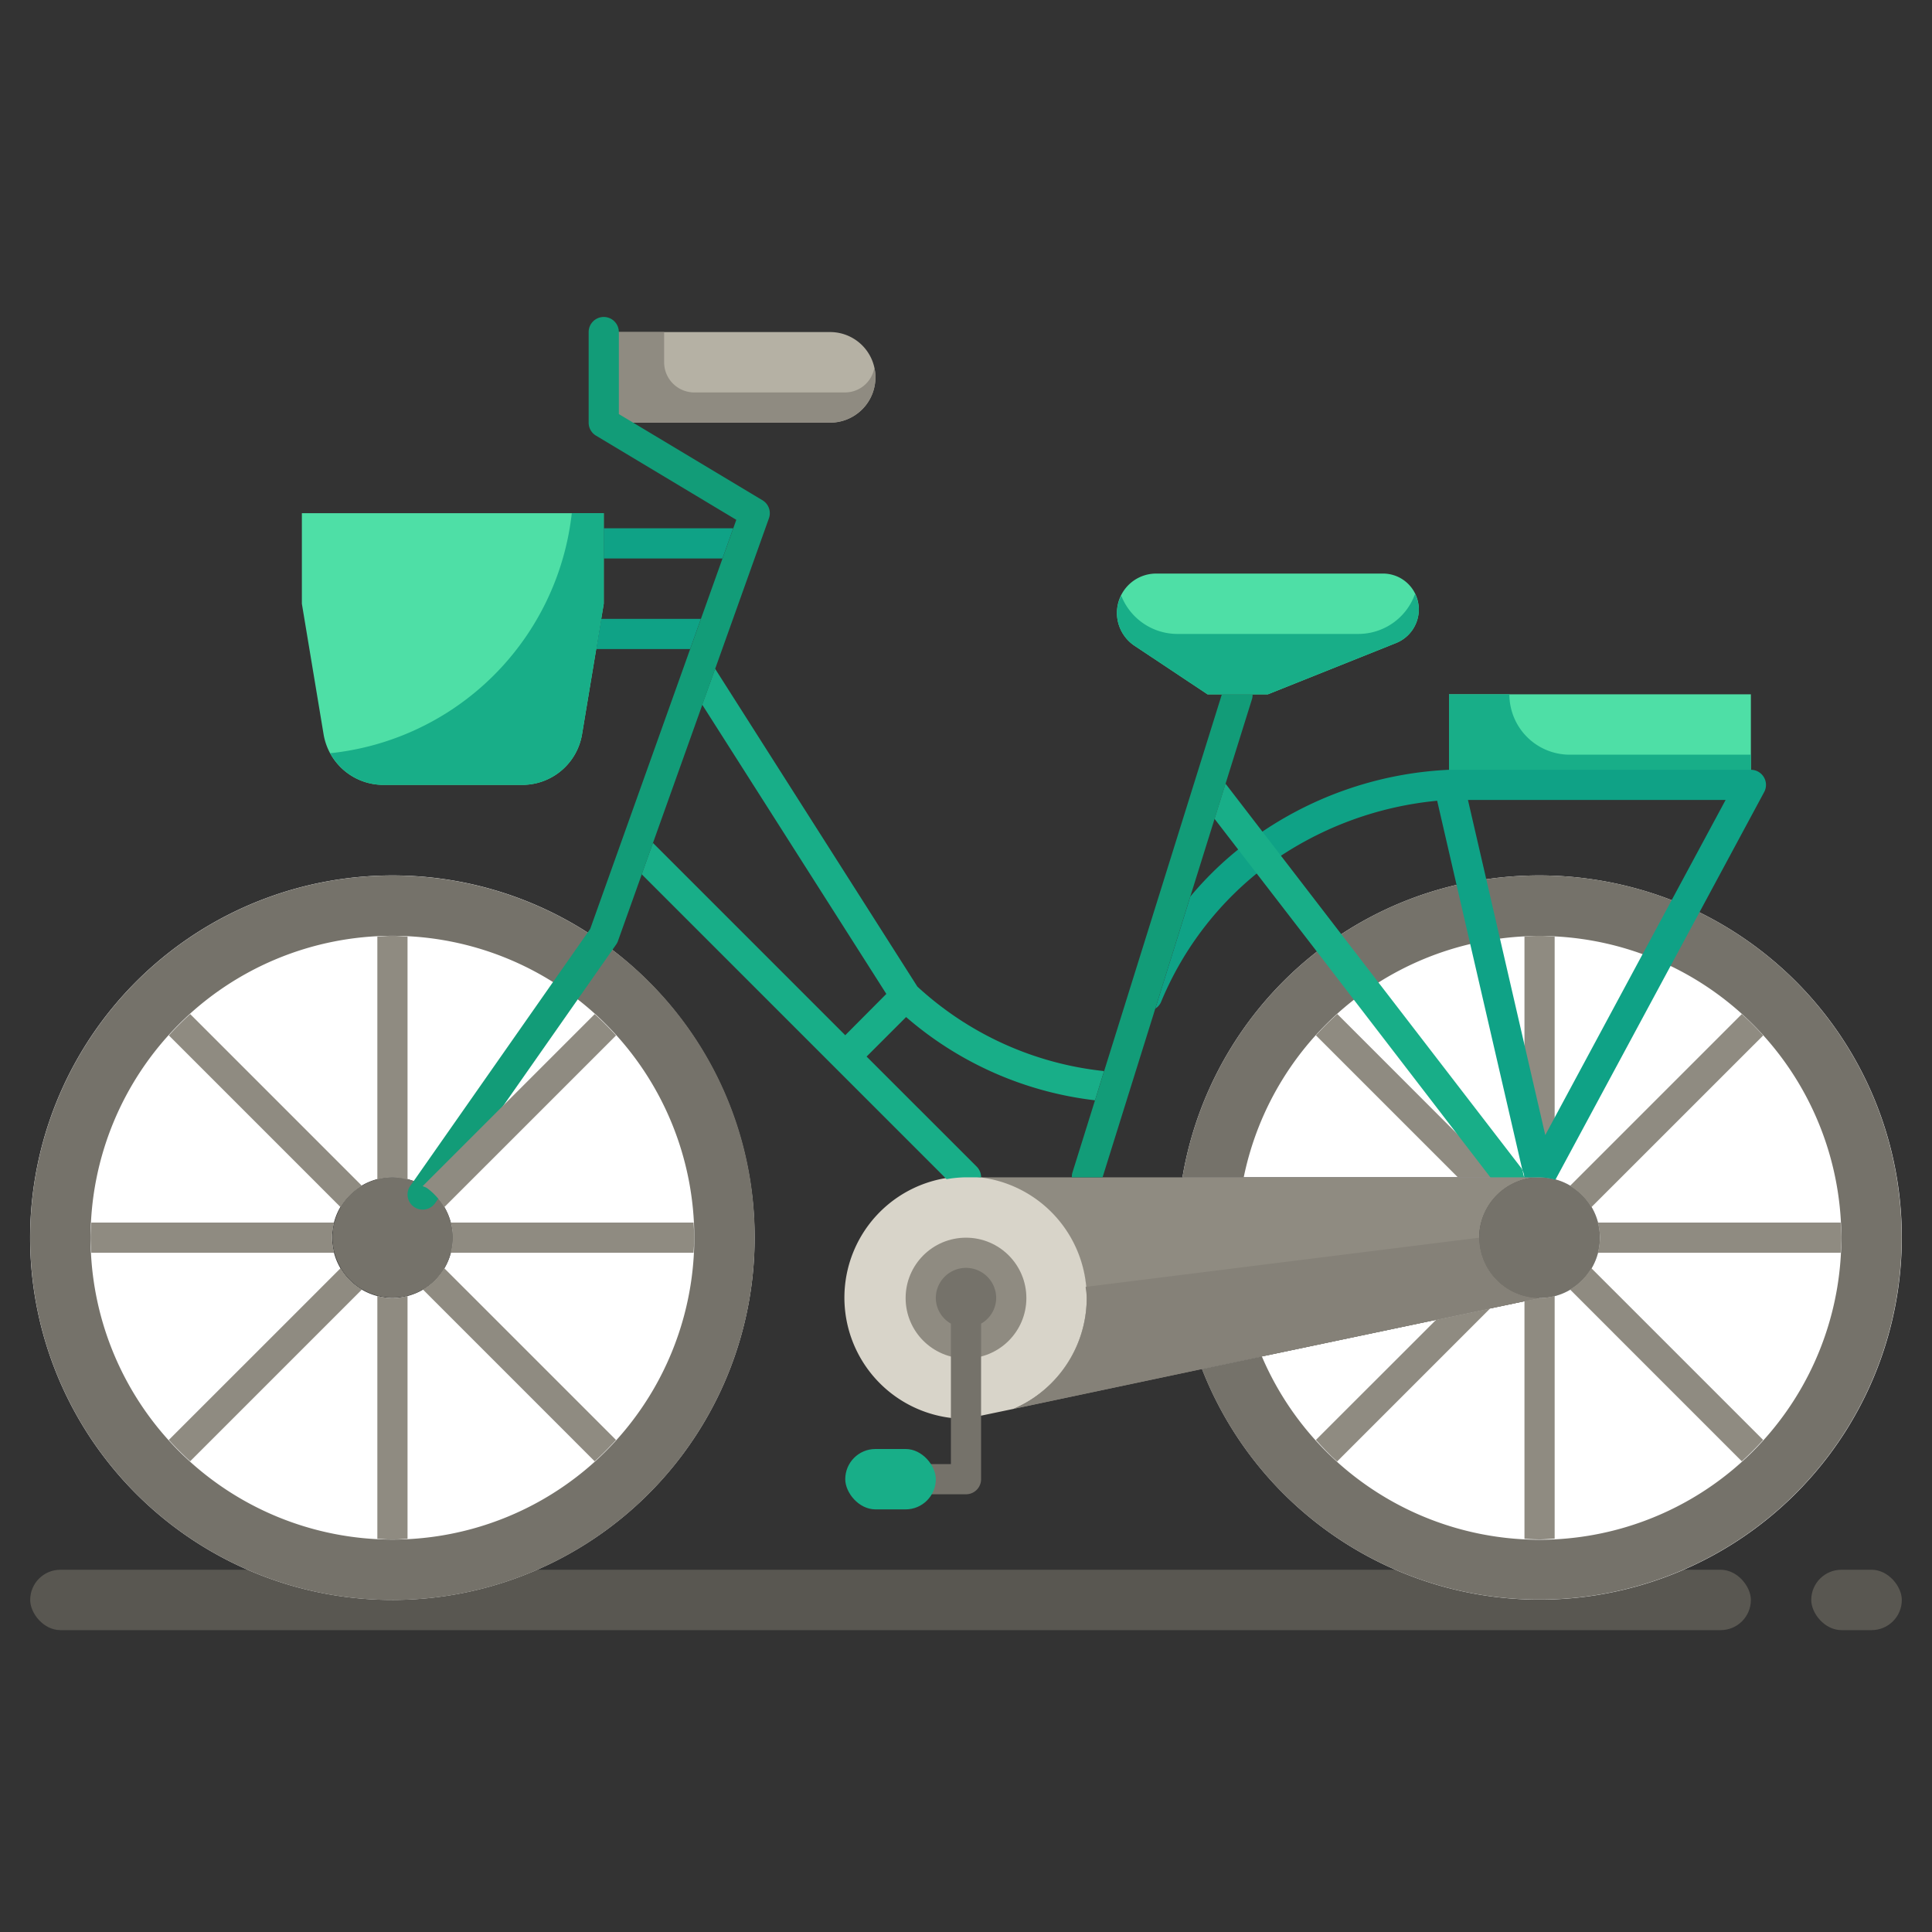 <svg xmlns="http://www.w3.org/2000/svg" viewBox="0 0 64 64"><rect x="0" y="0" width="64" height="64" fill="#333333" stroke="none"/><g id="_19-bicycle" data-name="19-bicycle"><rect x="1" y="52" width="57" height="2" rx="1" ry="1" style="fill:#595751"/><rect x="60" y="52" width="3" height="2" rx="1" ry="1" style="fill:#595751"/><rect x="48" y="23" width="10" height="3" style="fill:#4edfa6"/><circle cx="51" cy="41" r="2" style="fill:#75726a"/><path d="M55.84,30.01a12.152,12.152,0,0,0-7.1-.8,11.879,11.879,0,0,0-4.72,2.02A12.014,12.014,0,0,0,39.17,39H51a2,2,0,0,1,0,4L39.82,45.35A12,12,0,1,0,55.84,30.01Z" style="fill:#fff"/><path d="M47,20.19a1.2,1.2,0,0,1-.75,1.11L42,23H40l-2.42-1.61A1.311,1.311,0,0,1,37,20.3,1.3,1.3,0,0,1,38.3,19h7.51A1.186,1.186,0,0,1,47,20.19Z" style="fill:#4edfa6"/><path d="M49,41a2.006,2.006,0,0,1,2-2H32a4,4,0,0,1,1.58,7.67l6.24-1.32L51,43A2.006,2.006,0,0,1,49,41Z" style="fill:#8f8b81"/><path d="M32,47a4.014,4.014,0,1,1,1.58-.33Z" style="fill:#d8d4c9"/><path d="M27.5,11a1.5,1.5,0,0,1,0,3H20V11Z" style="fill:#b5b1a4"/><path d="M14.15,39.36A2,2,0,1,0,15,41,2.035,2.035,0,0,0,14.15,39.36Zm5.73-8.19A12,12,0,1,1,13,29,11.953,11.953,0,0,1,19.88,31.17Z" style="fill:#fff"/><path d="M20,18v2l-.72,4.33A2.006,2.006,0,0,1,17.31,26H12.69a2.006,2.006,0,0,1-1.97-1.67L10,20V17H20Z" style="fill:#4edfa6"/><path d="M14.15,39.36A2.035,2.035,0,0,1,15,41a1.992,1.992,0,1,1-.85-1.64Z" style="fill:#75726a"/><circle cx="32" cy="43" r="2" style="fill:#8f8b81"/><path d="M50,23H48v3H58V25H52A2,2,0,0,1,50,23Z" style="fill:#18ae88"/><path d="M45,21H39a2,2,0,0,1-1.857-1.268A1.281,1.281,0,0,0,37,20.3a1.311,1.311,0,0,0,.58,1.09L40,23h2l4.25-1.7A1.2,1.2,0,0,0,47,20.19a1.167,1.167,0,0,0-.126-.513A1.993,1.993,0,0,1,45,21Z" style="fill:#18ae88"/><path d="M18.941,17a8.993,8.993,0,0,1-8,7.951A2,2,0,0,0,12.69,26h4.62a2.006,2.006,0,0,0,1.97-1.67L20,20V17Z" style="fill:#18ae88"/><path d="M36,43a3.978,3.978,0,0,1-2.42,3.67l6.24-1.32L51,43a2.006,2.006,0,0,1-2-2L35.963,42.63C35.974,42.753,36,42.873,36,43Z" style="fill:#858178"/><path d="M28,13H23a1,1,0,0,1-1-1V11H20v3h7.5A1.5,1.5,0,0,0,29,12.5a1.469,1.469,0,0,0-.036-.321A.987.987,0,0,1,28,13Z" style="fill:#8f8b81"/><path d="M55.84,30.01a12.152,12.152,0,0,0-7.1-.8,11.879,11.879,0,0,0-4.72,2.02A12.014,12.014,0,0,0,39.17,39H41.2a10,10,0,1,1,.6,5.933l-1.985.417A12,12,0,1,0,55.84,30.01Z" style="fill:#75726a"/><path d="M19.88,31.17A12,12,0,1,0,25,41,11.9,11.9,0,0,0,19.88,31.17ZM13,51A10,10,0,1,1,23,41,10,10,0,0,1,13,51Z" style="fill:#75726a"/><polygon points="20 18.5 23.933 18.5 24.29 17.5 20 17.5 20 18 20 18.5" style="fill:#0fa286"/><polygon points="19.917 20.5 19.751 21.5 22.862 21.5 22.979 21.172 23.219 20.5 19.917 20.5" style="fill:#0fa286"/><path d="M32.5,39a.5.5,0,0,0-.146-.354L28.707,35l1.309-1.309a11.6,11.6,0,0,0,6.258,2.758l.3-.968a10.789,10.789,0,0,1-6.186-2.8l-6.7-10.529-.139.39-.288.8,6.1,9.583L28,34.293l-6.37-6.37L21.6,28l-.343.961,10.1,10.1A3.991,3.991,0,0,1,32,39Z" style="fill:#18ae88"/><path d="M33,43a1,1,0,0,0-2,0,.985.985,0,0,0,.5.847V48.5H29a.5.5,0,0,0,0,1h3a.5.5,0,0,0,.5-.5V43.847A.985.985,0,0,0,33,43Z" style="fill:#75726a"/><rect x="28" y="48" width="3" height="2" rx="1" ry="1" style="fill:#18ae88"/><path d="M14,40.07a.5.5,0,0,1-.407-.79l.15-.21,5.809-8.3,4.839-13.55-4.648-2.789A.5.5,0,0,1,19.5,14V11a.5.5,0,0,1,1,0v2.717l4.757,2.854a.5.5,0,0,1,.214.6l-5,14a.481.481,0,0,1-.063.121l-6,8.572A.5.5,0,0,1,14,40.07Z" style="fill:#129c78"/><path d="M13,39a1.956,1.956,0,0,1,.5.077V31.025c-.167-.008-.331-.025-.5-.025s-.333.017-.5.025v8.047A1.923,1.923,0,0,1,13,39Z" style="fill:#8f8b81"/><path d="M14.15,39.36a2.1,2.1,0,0,1,.565.632L20.408,34.3q-.336-.37-.707-.707l-5.7,5.7C14.052,39.315,14.105,39.329,14.15,39.36Z" style="fill:#8f8b81"/><path d="M11.284,42.009,5.592,47.7q.336.37.707.707l5.692-5.692A2.012,2.012,0,0,1,11.284,42.009Z" style="fill:#8f8b81"/><path d="M14.009,42.716,19.7,48.408q.37-.336.707-.707l-5.692-5.692A2.012,2.012,0,0,1,14.009,42.716Z" style="fill:#8f8b81"/><path d="M13,43a1.923,1.923,0,0,1-.5-.072v8.047c.167.008.331.025.5.025s.333-.017.5-.025V42.928A1.923,1.923,0,0,1,13,43Z" style="fill:#8f8b81"/><path d="M22.975,40.5H14.934A1.97,1.97,0,0,1,15,41a1.923,1.923,0,0,1-.072.5h8.047c.008-.167.025-.331.025-.5S22.983,40.667,22.975,40.5Z" style="fill:#8f8b81"/><path d="M11.991,39.284,6.3,33.592q-.371.336-.707.707l5.692,5.692A2.012,2.012,0,0,1,11.991,39.284Z" style="fill:#8f8b81"/><path d="M11,41a1.966,1.966,0,0,1,.071-.5H3.025c-.008.167-.025.331-.025.5s.017.333.025.5h8.047A1.923,1.923,0,0,1,11,41Z" style="fill:#8f8b81"/><path d="M44.292,48.415l5.071-5.071-1.79.376L43.59,47.7C43.814,47.951,44.045,48.191,44.292,48.415Z" style="fill:#8f8b81"/><path d="M51,43l-.5.1v7.876c.166.008.332.019.5.019s.333-.017.5-.025V42.928A1.923,1.923,0,0,1,51,43Z" style="fill:#8f8b81"/><path d="M52.009,42.716,57.7,48.408q.37-.336.707-.707l-5.692-5.692A2.012,2.012,0,0,1,52.009,42.716Z" style="fill:#8f8b81"/><path d="M60.975,40.5H52.929A1.966,1.966,0,0,1,53,41a1.923,1.923,0,0,1-.072.5h8.047c.008-.167.025-.331.025-.5S60.983,40.667,60.975,40.5Z" style="fill:#8f8b81"/><path d="M57.7,33.592l-5.692,5.692a2.012,2.012,0,0,1,.707.707L58.408,34.3Q58.072,33.929,57.7,33.592Z" style="fill:#8f8b81"/><path d="M51,31c-.169,0-.333.014-.5.022V39H51a1.923,1.923,0,0,1,.5.072V31.025C51.333,31.017,51.169,31,51,31Z" style="fill:#8f8b81"/><path d="M44.3,33.591a9.838,9.838,0,0,0-.709.706l4.7,4.7h1.414Z" style="fill:#8f8b81"/><path d="M58.429,25.743A.5.5,0,0,0,58,25.5H48a12.047,12.047,0,0,0-6.575,2.326A11.264,11.264,0,0,0,39.431,29.7l-1.16,3.712a.488.488,0,0,0,.188-.214,10.8,10.8,0,0,1,3.558-4.563,11.369,11.369,0,0,1,5.591-2.109l.647,2.806,2.18,9.444a.492.492,0,0,1,.057.226H51a1.978,1.978,0,0,1,.525.079l4.766-8.85,2.149-3.992A.5.5,0,0,0,58.429,25.743Zm-3.06,4.088L51.189,37.6,49.238,29.14l-.61-2.64h8.535Z" style="fill:#0fa286"/><path d="M35.507,39h1.017l4.953-15.851A.47.47,0,0,0,41.493,23H40.476l-3.9,12.481-1.053,3.37A.47.47,0,0,0,35.507,39Z" style="fill:#129c78"/><path d="M50.435,38.774A.579.579,0,0,0,50.4,38.7L44.442,30.96l-3.845-5-.364,1.165,3.4,4.411L49.37,39h1.117Z" style="fill:#18ae88"/></g></svg>